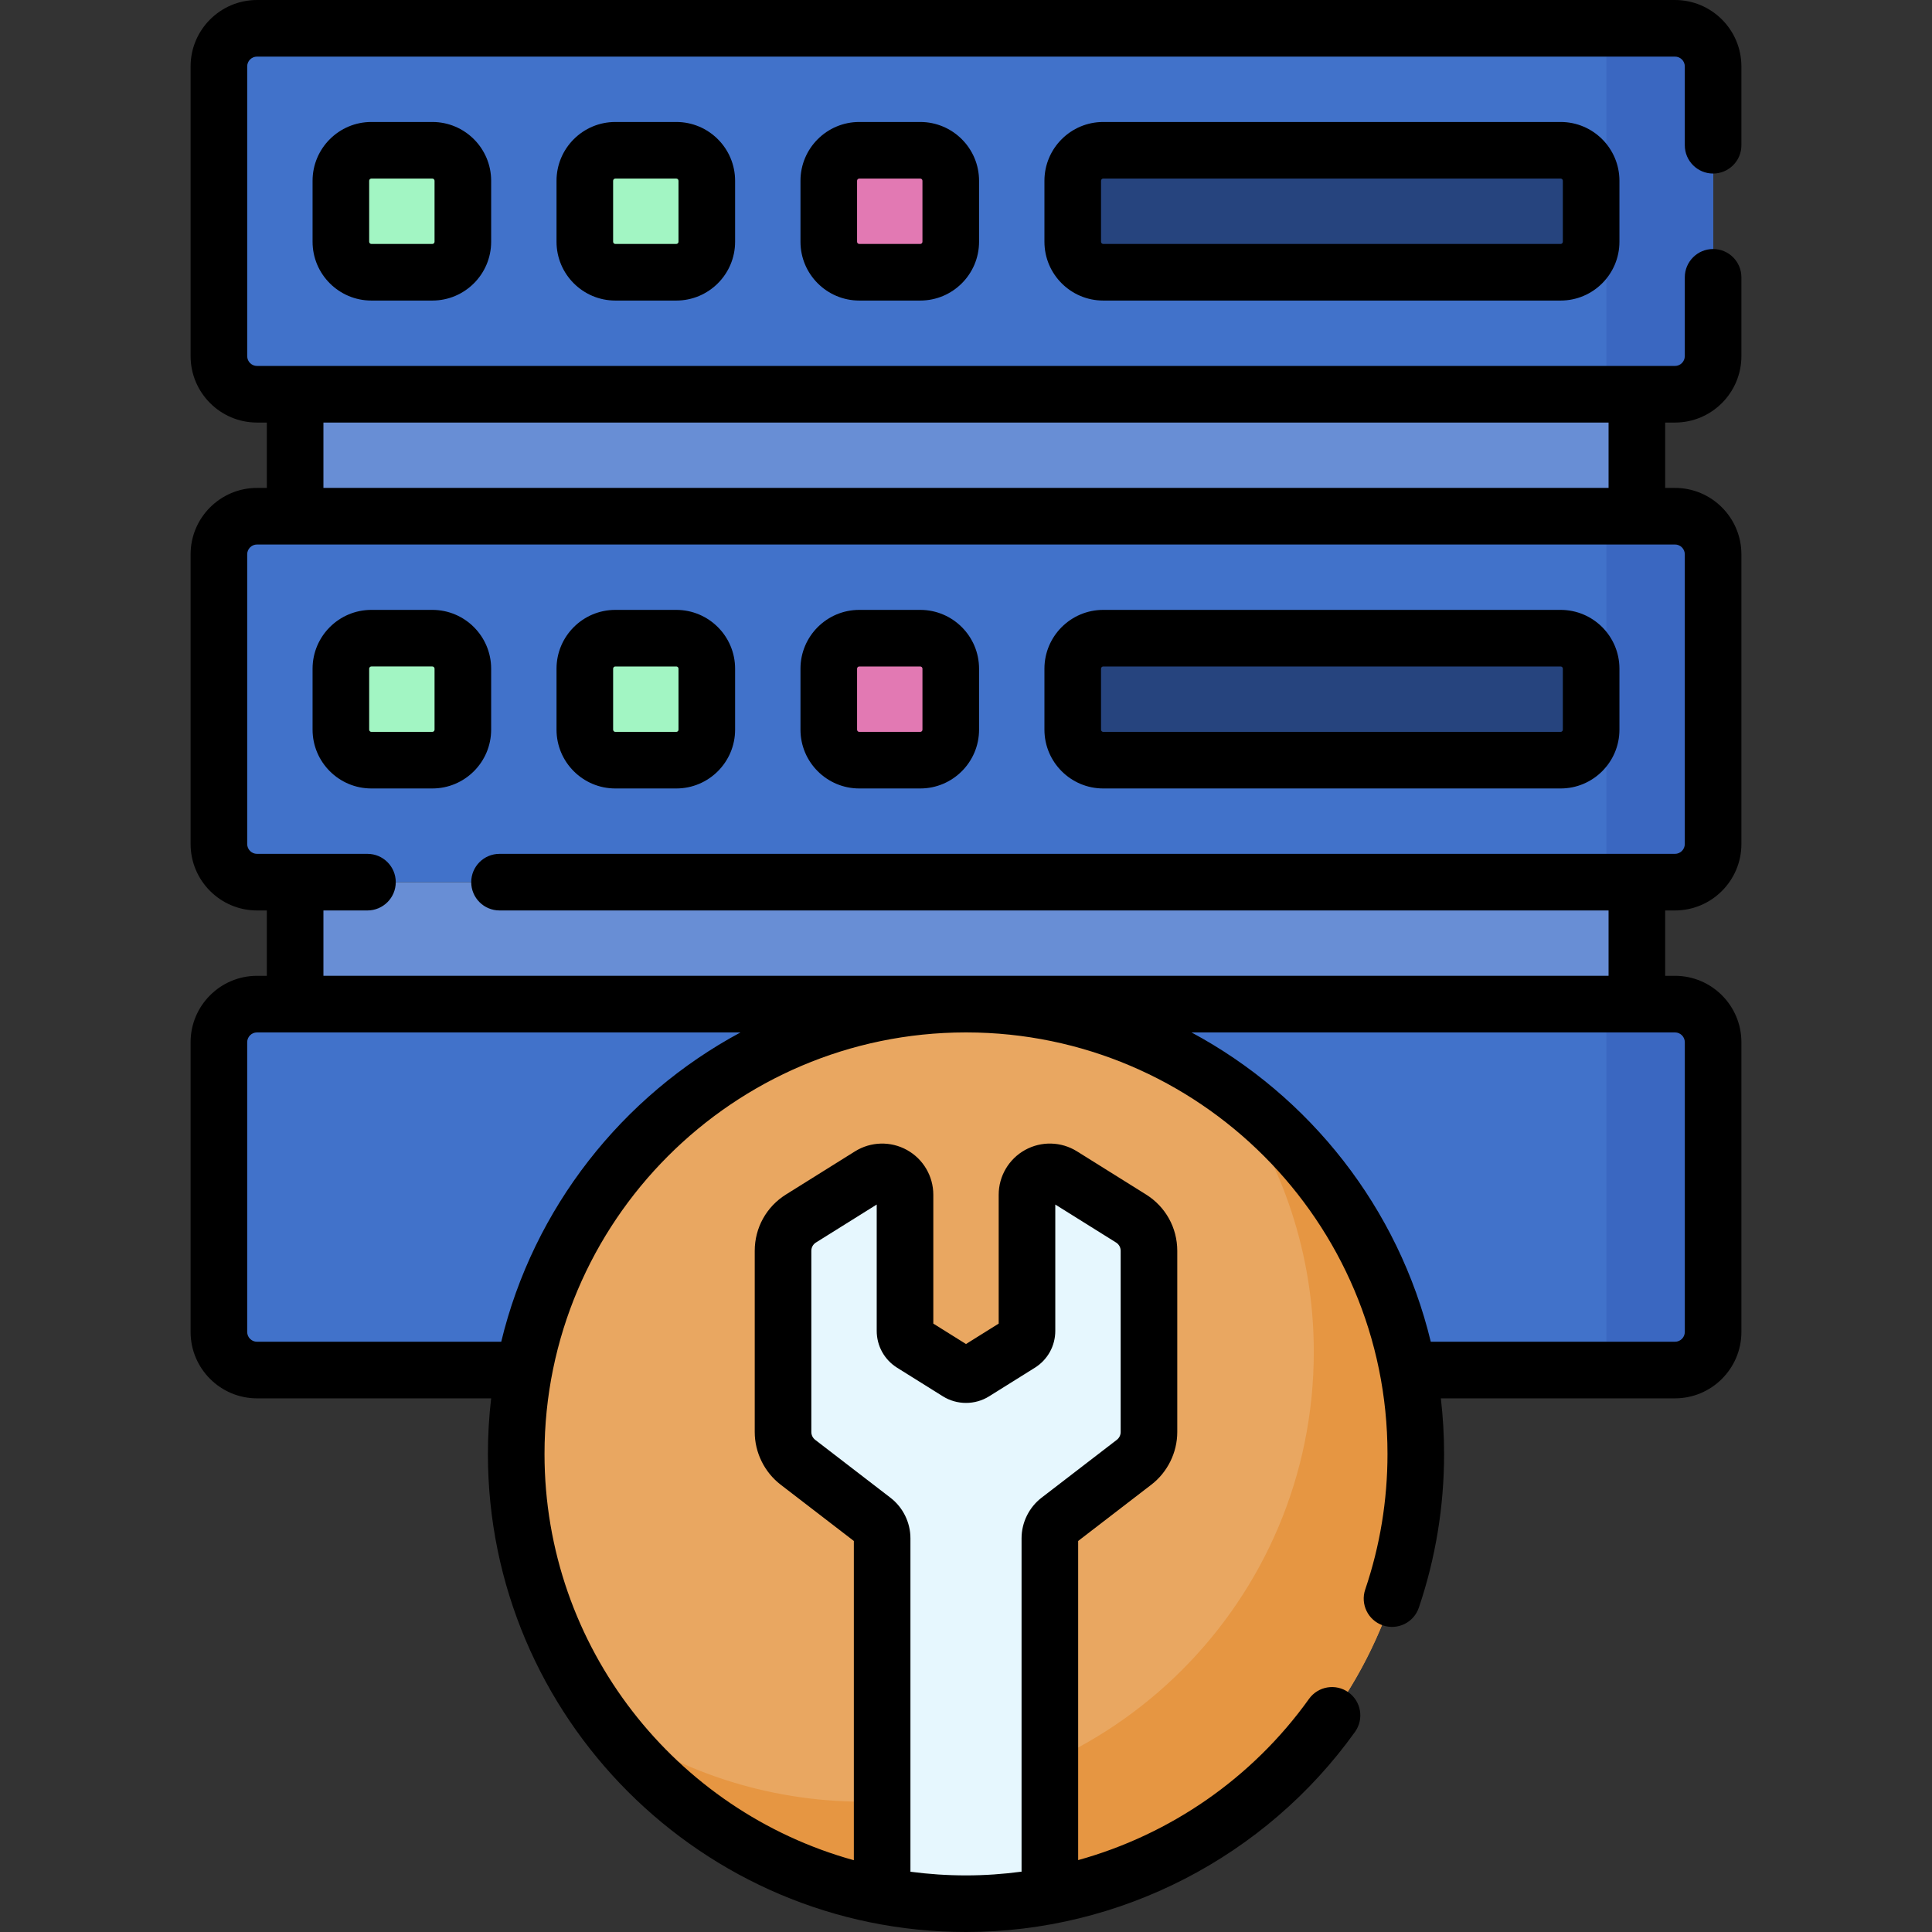 <svg id="Capa_1" enable-background="new 0 0 512 512" height="512" viewBox="0 0 512 512" width="512" xmlns="http://www.w3.org/2000/svg"><rect x="0" y="0" width="512" height="512" fill="#333333" stroke="none"/><g><g><path d="m78.211 233.776h355.577v32.325h-355.577z" fill="#688ed5"/></g><g><path d="m443.89 363.077h-375.78c-5.579 0-10.102-4.523-10.102-10.102v-76.772c0-5.579 4.523-10.102 10.102-10.102h375.78c5.579 0 10.102 4.523 10.102 10.102v76.772c0 5.58-4.523 10.102-10.102 10.102z" fill="#4172ca"/></g><g><path d="m443.89 363.077h-18.183v-96.976h18.183c5.579 0 10.102 4.523 10.102 10.102v76.772c0 5.58-4.523 10.102-10.102 10.102z" fill="#3a67c1"/></g><g><path d="m443.89 104.476h-375.78c-5.579 0-10.102-4.523-10.102-10.102v-76.772c0-5.579 4.523-10.102 10.102-10.102h375.78c5.579 0 10.102 4.523 10.102 10.102v76.772c0 5.579-4.523 10.102-10.102 10.102z" fill="#4172ca"/></g><g><path d="m443.89 104.476h-18.183v-96.976h18.183c5.579 0 10.102 4.523 10.102 10.102v76.772c0 5.579-4.523 10.102-10.102 10.102z" fill="#3a67c1"/></g><g><path d="m78.211 104.476h355.577v32.325h-355.577z" fill="#688ed5"/></g><g><path d="m179.228 72.15h-16.163c-4.463 0-8.081-3.618-8.081-8.081v-16.162c0-4.463 3.618-8.081 8.081-8.081h16.163c4.463 0 8.081 3.618 8.081 8.081v16.163c0 4.462-3.618 8.08-8.081 8.08z" fill="#a2f5c3"/></g><g><path d="m243.878 72.15h-16.163c-4.463 0-8.081-3.618-8.081-8.081v-16.162c0-4.463 3.618-8.081 8.081-8.081h16.163c4.463 0 8.081 3.618 8.081 8.081v16.163c0 4.462-3.618 8.08-8.081 8.08z" fill="#e279b3"/></g><g><path d="m413.585 72.15h-121.22c-4.463 0-8.081-3.618-8.081-8.081v-16.162c0-4.463 3.618-8.081 8.081-8.081h121.22c4.463 0 8.081 3.618 8.081 8.081v16.163c.001 4.462-3.617 8.08-8.081 8.08z" fill="#26447e"/></g><g><path d="m114.577 72.15h-16.162c-4.463 0-8.081-3.618-8.081-8.081v-16.162c0-4.463 3.618-8.081 8.081-8.081h16.163c4.463 0 8.081 3.618 8.081 8.081v16.163c0 4.462-3.619 8.08-8.082 8.08z" fill="#a2f5c3"/></g><g><path d="m443.89 233.776h-375.78c-5.579 0-10.102-4.523-10.102-10.102v-76.772c0-5.579 4.523-10.102 10.102-10.102h375.78c5.579 0 10.102 4.523 10.102 10.102v76.772c0 5.58-4.523 10.102-10.102 10.102z" fill="#4172ca"/></g><g><path d="m443.89 233.776h-18.183v-96.976h18.183c5.579 0 10.102 4.523 10.102 10.102v76.772c0 5.58-4.523 10.102-10.102 10.102z" fill="#3a67c1"/></g><g><path d="m179.228 201.451h-16.163c-4.463 0-8.081-3.618-8.081-8.081v-16.163c0-4.463 3.618-8.081 8.081-8.081h16.163c4.463 0 8.081 3.618 8.081 8.081v16.163c0 4.463-3.618 8.081-8.081 8.081z" fill="#a2f5c3"/></g><g><path d="m243.878 201.451h-16.163c-4.463 0-8.081-3.618-8.081-8.081v-16.163c0-4.463 3.618-8.081 8.081-8.081h16.163c4.463 0 8.081 3.618 8.081 8.081v16.163c0 4.463-3.618 8.081-8.081 8.081z" fill="#e279b3"/></g><g><path d="m413.585 201.451h-121.22c-4.463 0-8.081-3.618-8.081-8.081v-16.163c0-4.463 3.618-8.081 8.081-8.081h121.22c4.463 0 8.081 3.618 8.081 8.081v16.163c.001 4.463-3.617 8.081-8.081 8.081z" fill="#26447e"/></g><g><path d="m114.577 201.451h-16.162c-4.463 0-8.081-3.618-8.081-8.081v-16.163c0-4.463 3.618-8.081 8.081-8.081h16.163c4.463 0 8.081 3.618 8.081 8.081v16.163c0 4.463-3.619 8.081-8.082 8.081z" fill="#a2f5c3"/></g><g><circle cx="256" cy="385.301" fill="#e9a761" r="119.199"/></g><g><path d="m325.682 288.589c14.146 19.599 22.487 43.665 22.487 69.683 0 65.832-53.367 119.199-119.199 119.199-26.017 0-50.084-8.341-69.683-22.487 21.649 29.992 56.899 49.516 96.713 49.516 65.832 0 119.199-53.367 119.199-119.199 0-39.815-19.524-75.064-49.517-96.712z" fill="#e69642"/></g><g><path d="m299.74 322.92-18.304-11.44c-4.037-2.523-9.273.379-9.273 5.14v36.065c0 1.393-.718 2.688-1.899 3.427l-12.122 7.576c-1.31.819-2.973.819-4.283 0l-12.122-7.576c-1.181-.738-1.899-2.033-1.899-3.427v-36.065c0-4.761-5.236-7.663-9.273-5.14l-18.304 11.44c-2.954 1.846-4.748 5.083-4.748 8.566v48.017c0 3.136 1.457 6.095 3.943 8.007l19.956 15.351c1.492 1.147 2.366 2.922 2.366 4.804v94.759c7.201 1.358 14.628 2.077 22.224 2.077s15.023-.719 22.224-2.077v-94.759c0-1.882.874-3.657 2.366-4.804l19.956-15.351c2.486-1.912 3.943-4.871 3.943-8.007v-48.017c-.003-3.483-1.797-6.72-4.751-8.566z" fill="#e6f7fe"/></g><g><path d="m443.89 258.602h-2.602v-17.322h2.602c9.705 0 17.6-7.9 17.6-17.61v-76.77c0-9.705-7.896-17.601-17.6-17.601h-2.602v-17.319h2.602c9.705 0 17.6-7.9 17.6-17.61v-20.88c0-4.143-3.358-7.5-7.5-7.5s-7.5 3.357-7.5 7.5v20.88c0 1.439-1.167 2.61-2.6 2.61h-375.78c-1.434 0-2.6-1.171-2.6-2.61v-76.77c0-1.434 1.167-2.6 2.6-2.6h375.78c1.434 0 2.6 1.166 2.6 2.6v20.89c0 4.143 3.358 7.5 7.5 7.5s7.5-3.357 7.5-7.5v-20.89c0-9.704-7.896-17.6-17.6-17.6h-375.78c-9.705 0-17.6 7.896-17.6 17.6v76.77c0 9.71 7.896 17.61 17.6 17.61h2.602v17.32h-2.602c-9.705 0-17.6 7.896-17.6 17.601v76.77c0 9.71 7.896 17.61 17.6 17.61h2.602v17.321h-2.602c-9.706 0-17.602 7.896-17.602 17.602v76.772c0 9.705 7.896 17.602 17.602 17.602h62.05c-.562 4.832-.86 9.743-.86 14.723 0 69.862 56.837 126.7 126.7 126.7 40.787 0 79.328-19.83 103.099-53.045 2.411-3.369 1.634-8.054-1.734-10.464-3.368-2.413-8.053-1.636-10.464 1.733-15.045 21.023-36.799 35.964-61.177 42.723v-84.575l19.396-14.92c4.301-3.31 6.868-8.524 6.868-13.95v-48.017c0-6.109-3.093-11.688-8.272-14.927l-18.305-11.44c-4.179-2.613-9.452-2.75-13.762-.36-4.309 2.389-6.986 6.934-6.986 11.86v34.148l-8.663 5.415-8.663-5.414v-34.148c0-4.927-2.677-9.472-6.986-11.86-4.311-2.389-9.583-2.25-13.763.36l-18.304 11.44c-5.18 3.238-8.272 8.817-8.272 14.927v48.017c0 5.428 2.568 10.643 6.87 13.951l19.395 14.919v84.605c-47.209-13.048-81.977-56.377-81.977-107.679 0-61.54 50.025-111.615 111.546-111.698h.308c61.521.083 111.546 50.157 111.546 111.698 0 12.3-1.986 24.393-5.903 35.941-1.331 3.923.771 8.182 4.694 9.512 3.922 1.329 8.181-.771 9.511-4.693 4.444-13.104 6.698-26.817 6.698-40.76 0-4.98-.298-9.891-.86-14.723h62.05c9.706 0 17.602-7.896 17.602-17.602v-76.772c0-9.705-7.896-17.601-17.602-17.601zm-207.906 138.314-19.957-15.351c-.636-.489-1.015-1.26-1.015-2.062v-48.017c0-.903.457-1.728 1.223-2.206l16.103-10.064v33.469c0 4.005 2.027 7.664 5.424 9.787l12.121 7.575c3.717 2.324 8.52 2.323 12.234.001l12.122-7.577c3.396-2.122 5.424-5.781 5.424-9.786v-33.469l16.103 10.064c.766.479 1.223 1.303 1.223 2.206v48.017c0 .802-.38 1.573-1.015 2.062l-19.958 15.351c-3.313 2.55-5.292 6.567-5.292 10.748v88.343c-4.852.649-9.768.993-14.724.993-4.991 0-9.904-.334-14.724-.972v-88.364c0-4.181-1.978-8.198-5.292-10.748zm-150.273-284.936h340.577v17.32h-340.577zm0 129.3h11.669c4.142 0 7.5-3.357 7.5-7.5s-3.358-7.5-7.5-7.5h-29.27c-1.434 0-2.6-1.171-2.6-2.61v-76.77c0-1.434 1.167-2.601 2.6-2.601h375.78c1.434 0 2.6 1.167 2.6 2.601v76.77c0 1.439-1.167 2.61-2.6 2.61h-311.51c-4.142 0-7.5 3.357-7.5 7.5s3.358 7.5 7.5 7.5h293.909v17.321h-340.578zm47.119 114.297h-64.72c-1.435 0-2.602-1.167-2.602-2.602v-76.772c0-1.435 1.167-2.602 2.602-2.602h128.139c-31.373 16.851-54.865 46.531-63.419 81.976zm313.662-2.601c0 1.435-1.167 2.602-2.602 2.602h-64.72c-8.554-35.445-32.047-65.126-63.419-81.976h128.139c1.435 0 2.602 1.167 2.602 2.602z"/><path d="m163.065 32.325c-8.591 0-15.581 6.989-15.581 15.581v16.163c0 8.592 6.99 15.581 15.581 15.581h16.163c8.592 0 15.582-6.989 15.582-15.581v-16.163c0-8.592-6.99-15.581-15.582-15.581zm16.744 15.581v16.163c0 .32-.261.581-.582.581h-16.163c-.32 0-.581-.261-.581-.581v-16.163c0-.32.261-.581.581-.581h16.163c.321 0 .582.261.582.581z"/><path d="m227.715 32.325c-8.591 0-15.581 6.989-15.581 15.581v16.163c0 8.592 6.99 15.581 15.581 15.581h16.163c8.592 0 15.582-6.989 15.582-15.581v-16.163c0-8.592-6.99-15.581-15.582-15.581zm16.744 15.581v16.163c0 .32-.261.581-.582.581h-16.163c-.32 0-.581-.261-.581-.581v-16.163c0-.32.261-.581.581-.581h16.163c.322 0 .582.261.582.581z"/><path d="m292.366 32.325c-8.591 0-15.581 6.989-15.581 15.581v16.163c0 8.592 6.99 15.581 15.581 15.581h121.22c8.591 0 15.581-6.989 15.581-15.581v-16.163c0-8.592-6.99-15.581-15.581-15.581zm121.801 15.581v16.163c0 .32-.261.581-.581.581h-121.22c-.32 0-.581-.261-.581-.581v-16.163c0-.32.261-.581.581-.581h121.22c.32 0 .581.261.581.581z"/><path d="m98.415 32.325c-8.591 0-15.581 6.989-15.581 15.581v16.163c0 8.592 6.99 15.581 15.581 15.581h16.163c8.592 0 15.582-6.989 15.582-15.581v-16.163c0-8.592-6.99-15.581-15.582-15.581zm16.744 15.581v16.163c0 .32-.261.581-.582.581h-16.162c-.32 0-.581-.261-.581-.581v-16.163c0-.32.261-.581.581-.581h16.163c.32 0 .581.261.581.581z"/><path d="m163.065 208.951h16.163c8.592 0 15.582-6.989 15.582-15.581v-16.163c0-8.592-6.99-15.581-15.582-15.581h-16.163c-8.591 0-15.581 6.989-15.581 15.581v16.163c0 8.592 6.99 15.581 15.581 15.581zm-.581-31.744c0-.32.261-.581.581-.581h16.163c.321 0 .582.261.582.581v16.163c0 .32-.261.581-.582.581h-16.163c-.32 0-.581-.261-.581-.581z"/><path d="m227.715 208.951h16.163c8.592 0 15.582-6.989 15.582-15.581v-16.163c0-8.592-6.99-15.581-15.582-15.581h-16.163c-8.591 0-15.581 6.989-15.581 15.581v16.163c0 8.592 6.99 15.581 15.581 15.581zm-.581-31.744c0-.32.261-.581.581-.581h16.163c.321 0 .582.261.582.581v16.163c0 .32-.261.581-.582.581h-16.163c-.32 0-.581-.261-.581-.581z"/><path d="m292.366 208.951h121.22c8.591 0 15.581-6.989 15.581-15.581v-16.163c0-8.592-6.99-15.581-15.581-15.581h-121.22c-8.591 0-15.581 6.989-15.581 15.581v16.163c0 8.592 6.989 15.581 15.581 15.581zm-.581-31.744c0-.32.261-.581.581-.581h121.22c.32 0 .581.261.581.581v16.163c0 .32-.261.581-.581.581h-121.22c-.32 0-.581-.261-.581-.581z"/><path d="m130.159 193.37v-16.163c0-8.592-6.99-15.581-15.582-15.581h-16.162c-8.591 0-15.581 6.989-15.581 15.581v16.163c0 8.592 6.99 15.581 15.581 15.581h16.163c8.591 0 15.581-6.989 15.581-15.581zm-15 0c0 .32-.261.581-.582.581h-16.162c-.32 0-.581-.261-.581-.581v-16.163c0-.32.261-.581.581-.581h16.163c.321 0 .582.261.582.581v16.163z"/></g></g></svg>